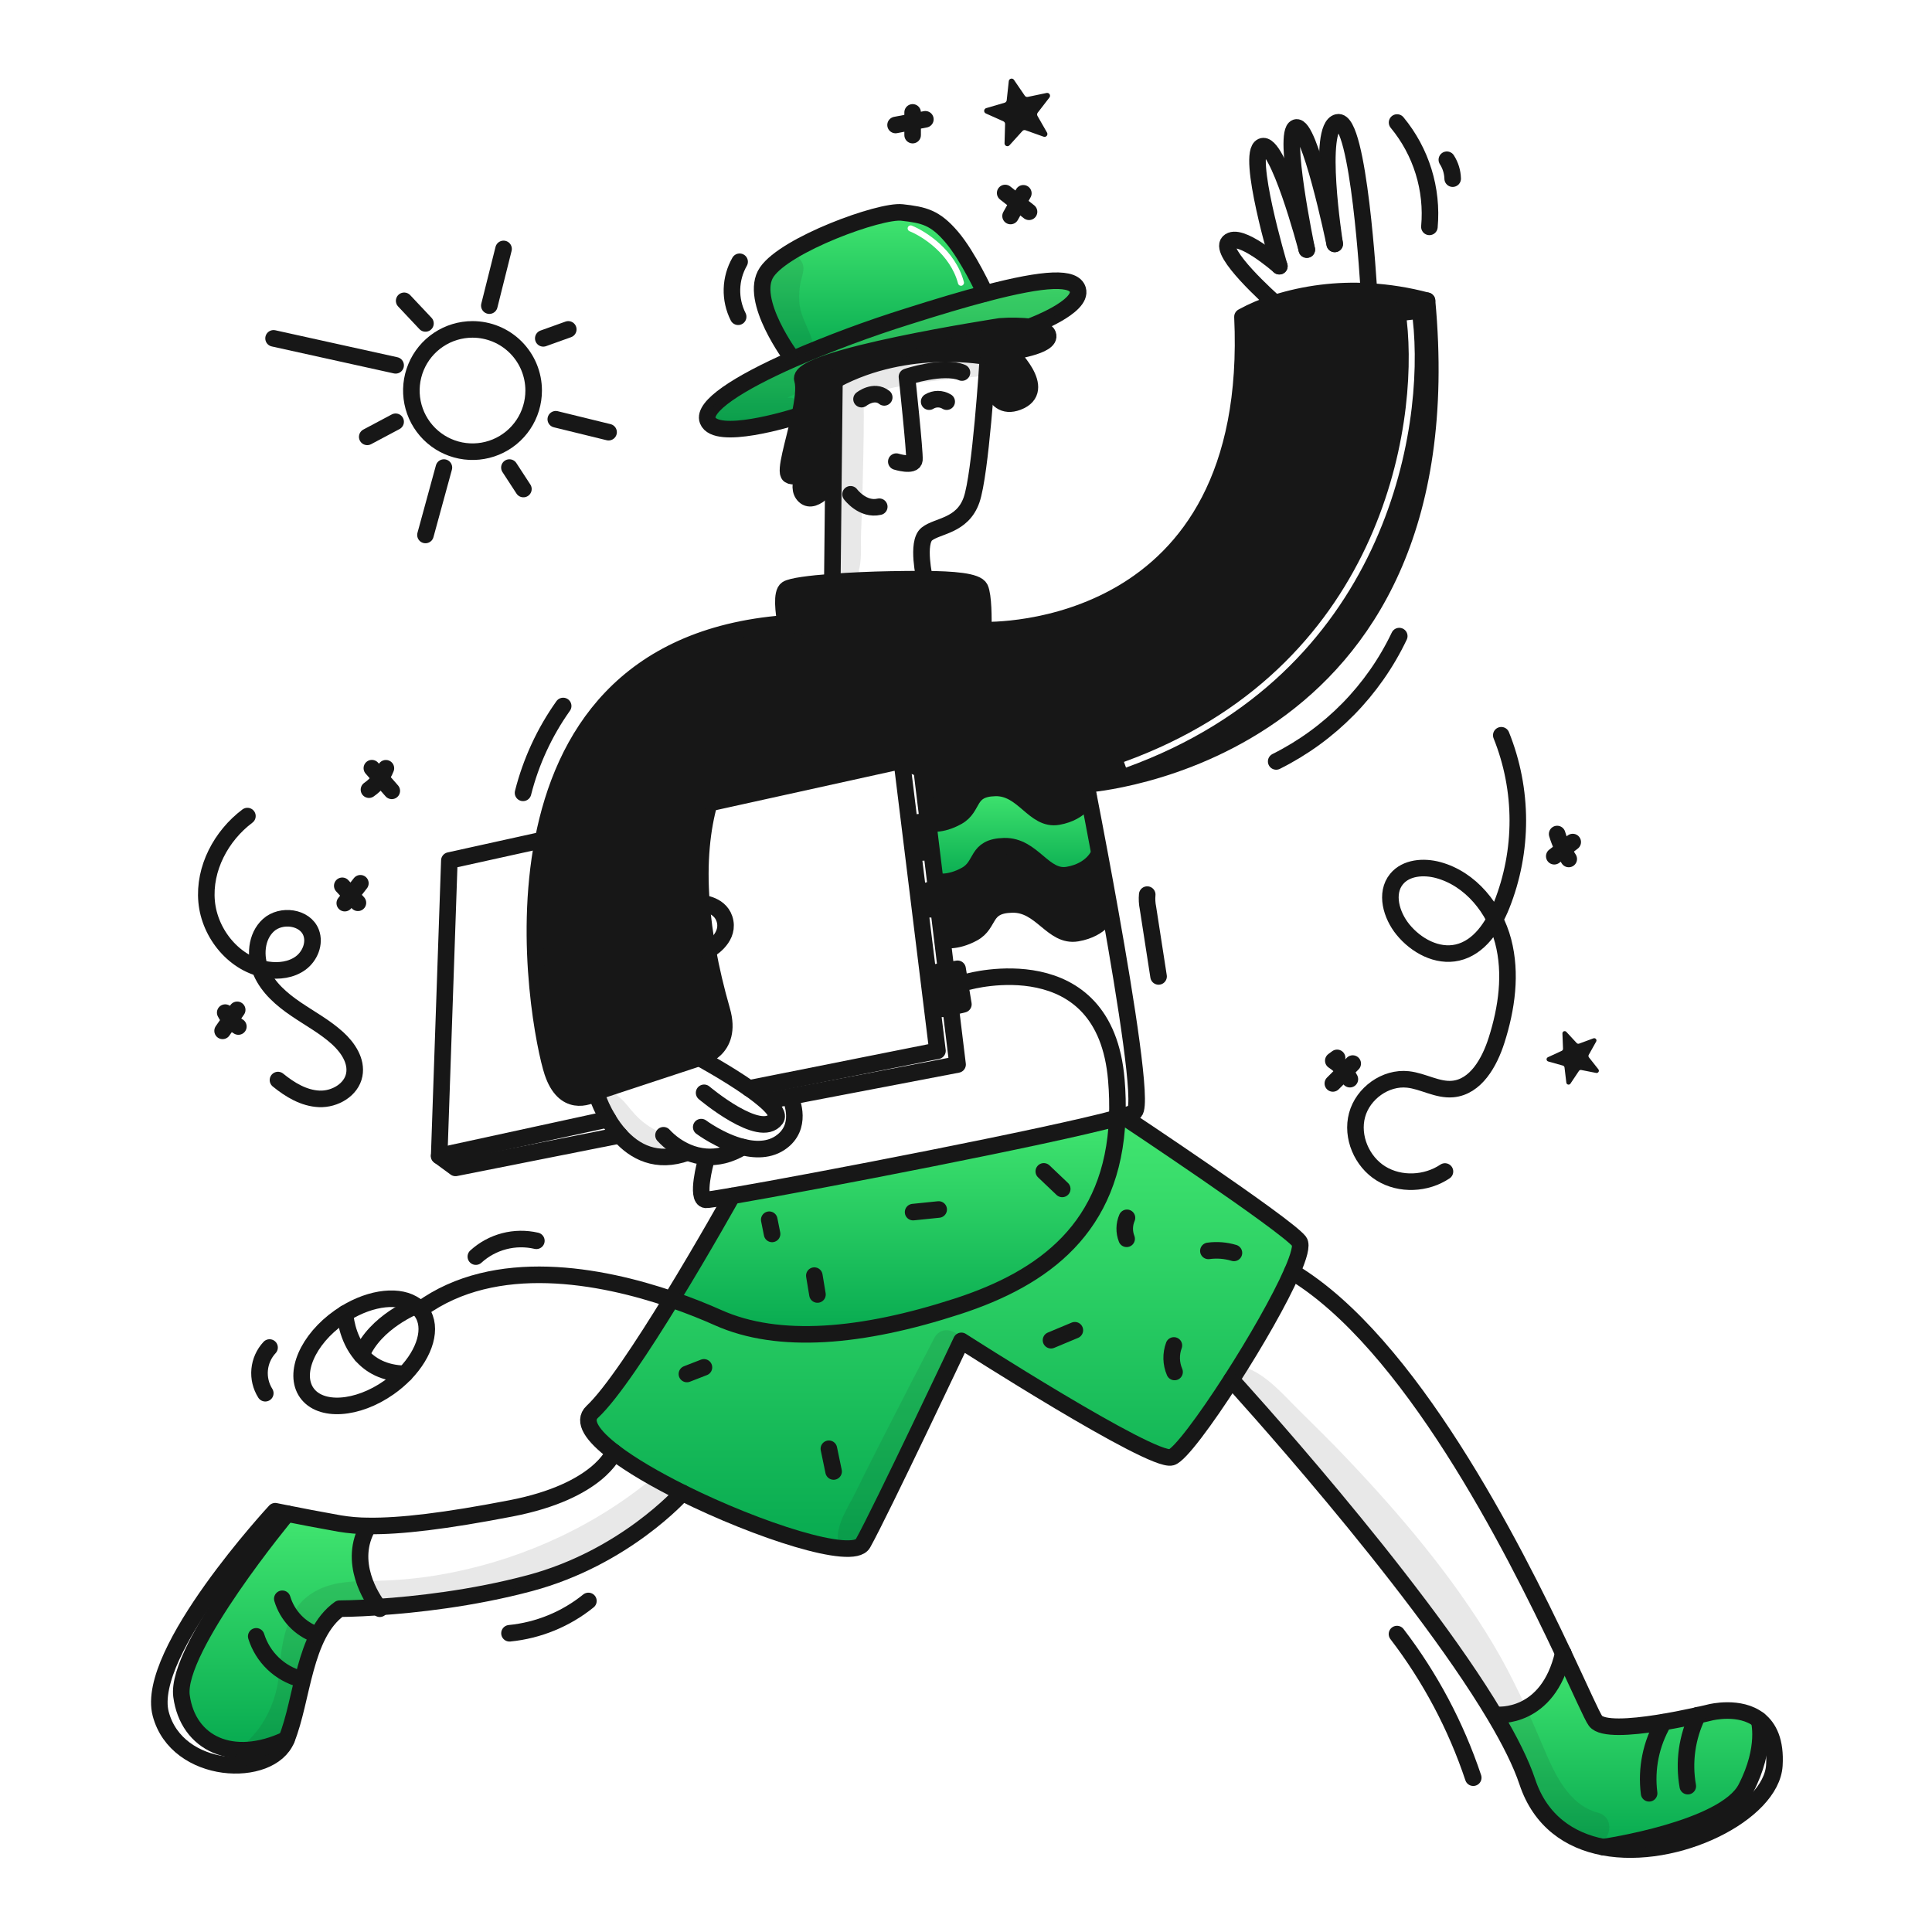 <svg width="350" height="350" viewBox="0 0 350 350" fill="none" xmlns="http://www.w3.org/2000/svg">
<path fill-rule="evenodd" clip-rule="evenodd" d="M178.488 53.168C178.488 53.168 175.427 46.464 172.403 42.93C169.383 39.392 167.39 38.941 163.404 38.493C159.419 38.045 142.314 44.282 138.906 49.295C135.499 54.309 143.558 64.984 143.558 64.984L143.598 65.071C150.418 62.124 157.386 59.533 164.475 57.311C169.947 55.569 174.593 54.192 178.488 53.168ZM165.177 40.872C164.897 40.76 164.578 40.897 164.466 41.177C164.354 41.458 164.491 41.776 164.771 41.888C165.926 42.35 167.783 43.391 169.526 44.991C171.267 46.59 172.865 48.722 173.56 51.363C173.636 51.655 173.936 51.83 174.228 51.753C174.52 51.676 174.694 51.377 174.618 51.085C173.854 48.184 172.11 45.88 170.266 44.186C168.423 42.493 166.452 41.383 165.177 40.872Z" fill="url(#paint0_linear_27_382)"/>
<path fill-rule="evenodd" clip-rule="evenodd" d="M128.755 145.441L163.36 137.808L166.959 139.353L168.147 149.117L168.267 149.103C168.267 149.103 170.387 149.679 173.473 147.944C174.685 147.264 175.203 146.335 175.697 145.449C176.461 144.08 177.167 142.816 180.291 142.738C182.866 142.674 184.618 144.171 186.275 145.586C187.928 146.998 189.486 148.328 191.669 147.944C196.042 147.175 197.182 144.195 197.182 144.195L197.204 144.192C196.941 142.851 196.792 142.093 196.792 142.093C196.792 142.093 266.232 137.466 258.519 54.478C255.064 53.556 251.523 52.991 247.953 52.791C242.209 52.456 236.453 53.175 230.968 54.911C228.926 55.534 226.954 56.367 225.083 57.395C227.787 115.373 179.504 114.197 178.134 114.149C178.174 112.167 178.178 107.945 177.548 106.582C176.95 105.289 172.636 104.961 167.517 104.924C165.506 104.909 163.367 104.939 161.28 104.975C157.946 105.034 154.117 105.198 150.783 105.449C146.717 105.752 143.383 106.182 142.571 106.713C141.503 107.406 141.977 110.975 142.323 112.907L142.101 112.947C113.186 115.248 102.01 133.465 98.391 152.144C94.736 171.004 98.799 190.34 100.092 194.217C102.198 200.537 106.49 198.806 107.976 197.972C108.155 197.875 108.328 197.767 108.494 197.648L126.696 191.644C126.696 191.644 132.872 190.357 130.784 183.074C129.673 179.194 128.831 175.583 128.219 172.22C127.693 169.376 127.314 166.506 127.082 163.622C126.492 156.054 127.203 150.068 128.518 145.376L128.755 145.441ZM254.847 58.03C257.08 77.7 249.953 121.23 203.616 138.028L203.988 139.056C250.985 122.019 258.198 77.855 255.934 57.907L254.847 58.03Z" fill="#171717"/>
<path d="M318.65 311.573C318.65 311.573 320.155 316.506 316.297 323.964C312.438 331.423 290.454 334.621 290.454 334.621V334.625C284.325 333.458 279.053 329.888 276.693 322.806C275.552 319.384 273.508 315.307 270.859 310.855L271.206 310.651C271.206 310.651 280.43 311.591 283.192 299.499C286.391 306.283 288.439 310.95 289.036 311.749C291.35 314.834 309.869 310.207 309.869 310.207C309.869 310.207 315.214 308.871 318.65 311.573Z" fill="url(#paint1_linear_27_382)"/>
<path d="M201.141 165.287L200.82 165.305C200.82 165.305 199.643 168.285 195.118 169.054C190.593 169.823 188.665 163.72 183.346 163.848C178.027 163.975 179.488 167.32 176.292 169.054C173.097 170.789 170.904 170.213 170.904 170.213L170.722 170.235L169.439 159.702L169.698 159.669C169.698 159.669 171.855 160.245 174.988 158.51C178.121 156.776 176.686 153.431 181.911 153.3C187.136 153.169 189.03 159.282 193.471 158.51C197.913 157.738 199.068 154.761 199.068 154.761L199.213 154.736C199.812 157.937 200.472 161.538 201.141 165.287Z" fill="#171717"/>
<path d="M144.331 75.426C143.146 75.797 129.684 79.94 128.212 76.169C127.239 73.684 133.546 69.501 143.597 65.071C150.417 62.124 157.386 59.534 164.475 57.312C169.947 55.571 174.593 54.193 178.488 53.169C189.542 50.262 194.552 50.164 195.251 52.473C196.195 55.596 186.933 59.042 186.933 59.042L186.904 59.239C184.993 59.022 183.065 58.987 181.147 59.133C181.147 59.133 144.115 64.814 145.358 68.756C145.806 70.184 145.438 72.724 144.848 75.428L144.331 75.426Z" fill="url(#paint2_linear_27_382)"/>
<path d="M151.169 68.797L150.976 87.021L150.801 87.018C150.801 87.018 147.672 91.644 145.744 89.845C143.904 88.129 146.389 84.387 146.626 84.041C146.407 84.329 144.338 86.966 143 86.074C142.097 85.472 143.81 80.197 144.848 75.428C145.438 72.725 145.806 70.185 145.358 68.756C144.116 64.814 181.148 59.133 181.148 59.133C183.066 58.987 184.993 59.022 186.904 59.239C188.326 59.443 189.531 59.851 189.83 60.613C190.664 62.733 182.754 63.761 182.754 63.761C182.754 63.761 190.151 70.643 184.365 72.829C179.22 74.771 178.951 66.814 178.958 65.018V65.014C178.958 64.792 178.962 64.664 178.962 64.664C178.962 64.664 164.56 61.768 151.403 68.8L151.169 68.797Z" fill="#171717"/>
<path d="M168.268 149.103C168.268 149.103 170.388 149.683 173.474 147.945C176.56 146.207 175.147 142.866 180.292 142.738C185.437 142.611 187.298 148.717 191.67 147.945C196.042 147.172 197.183 144.196 197.183 144.196L197.205 144.192C197.631 146.389 198.36 150.152 199.212 154.736L199.066 154.762C199.066 154.762 197.911 157.738 193.47 158.511C189.028 159.283 187.134 153.173 181.909 153.3C176.685 153.428 178.124 156.773 174.987 158.511C171.849 160.249 169.696 159.669 169.696 159.669L169.438 159.702L168.148 149.118L168.268 149.103Z" fill="url(#paint3_linear_27_382)"/>
<path d="M132.635 216.648C147.144 214.164 190.278 205.853 202.404 202.519C201.615 222.372 189.167 231.55 173.474 236.651C156.073 242.309 141.026 243.595 130.096 238.709C127.848 237.704 124.966 236.527 121.657 235.394C127.538 225.805 132.635 216.652 132.635 216.652L132.635 216.648Z" fill="url(#paint4_linear_27_382)"/>
<path d="M130.096 238.71C141.026 243.595 156.073 242.31 173.474 236.651C189.167 231.55 201.616 222.373 202.403 202.52C202.782 202.414 203.132 202.316 203.449 202.221C203.449 202.221 232.971 221.823 235.372 224.908C235.872 225.553 235.314 227.583 234.083 230.403C231.853 235.515 227.422 243.217 223.087 249.957C218.343 257.339 213.712 263.573 212.226 263.999C208.622 265.03 174.163 242.911 174.163 242.911C174.163 242.911 159.589 273.774 156.329 279.604C154.518 282.843 137.297 277.239 123.618 270.444C118.75 268.021 114.331 265.453 111.216 263.07C107.336 260.115 105.477 257.459 107.295 255.768C110.742 252.562 116.499 243.81 121.658 235.394C124.966 236.527 127.848 237.704 130.096 238.71Z" fill="url(#paint5_linear_27_382)"/>
<path d="M51.917 315.094C42.142 319.721 34.042 315.866 32.883 307.249C31.725 298.633 52.019 274.207 52.019 274.207C54.238 274.651 57.878 275.358 61.517 276C63.246 276.288 64.996 276.435 66.749 276.44V276.444C62.887 282.97 67.46 289.678 68.575 291.142C64.224 291.433 61.517 291.433 61.517 291.433C55.001 296.06 54.83 307.89 51.917 315.094Z" fill="url(#paint6_linear_27_382)"/>
<path d="M142.101 112.948C113.186 115.249 102.01 133.466 98.391 152.141C94.736 171.003 98.799 190.339 100.092 194.214C102.198 200.535 106.49 198.805 107.976 197.969C108.155 197.872 108.328 197.763 108.494 197.645L126.696 191.641C126.696 191.641 132.872 190.354 130.784 183.071C129.673 179.191 128.831 175.58 128.219 172.217C127.693 169.373 127.314 166.503 127.082 163.619C126.492 156.051 127.203 150.065 128.518 145.373C131.834 133.539 139.015 129.917 139.015 129.917" stroke="#171717" stroke-width="3" stroke-linecap="round" stroke-linejoin="round"/>
<path d="M178.106 114.148H178.135C179.504 114.196 227.787 115.372 225.084 57.395C226.954 56.366 228.926 55.533 230.968 54.91C236.453 53.175 242.21 52.457 247.954 52.792C251.524 52.991 255.064 53.556 258.519 54.479" stroke="#171717" stroke-width="3" stroke-linecap="round" stroke-linejoin="round"/>
<path d="M127.87 210.335C127.87 210.335 125.982 217.192 127.87 217.363C128.139 217.389 129.866 217.126 132.635 216.649C147.144 214.164 190.278 205.854 202.404 202.52C202.782 202.414 203.133 202.316 203.449 202.221C204.593 201.882 205.318 201.609 205.537 201.419C206.99 200.158 204.01 181.38 201.139 165.289C200.472 161.54 199.813 157.94 199.212 154.737C198.359 150.154 197.63 146.39 197.204 144.193C196.942 142.852 196.793 142.095 196.793 142.095C196.793 142.095 266.233 137.466 258.519 54.48" stroke="#171717" stroke-width="3" stroke-linecap="round" stroke-linejoin="round"/>
<path d="M132.635 216.652C132.635 216.652 127.538 225.804 121.658 235.394C116.499 243.811 110.742 252.562 107.295 255.768C105.477 257.459 107.336 260.115 111.216 263.07C114.331 265.453 118.75 268.021 123.618 270.444C137.296 277.239 154.518 282.843 156.329 279.604C159.589 273.774 174.161 242.911 174.161 242.911C174.161 242.911 208.621 265.03 212.224 263.999C213.71 263.573 218.341 257.339 223.085 249.957C227.421 243.217 231.851 235.515 234.081 230.403C235.312 227.583 235.87 225.554 235.371 224.908C232.969 221.823 203.447 202.221 203.447 202.221" stroke="#171717" stroke-width="3" stroke-linecap="round" stroke-linejoin="round"/>
<path d="M142.571 114.155C142.571 114.155 142.458 113.653 142.323 112.906C141.977 110.974 141.503 107.404 142.571 106.712C143.383 106.18 146.717 105.75 150.783 105.448C154.117 105.196 157.946 105.032 161.28 104.974C163.367 104.937 165.506 104.908 167.517 104.923C172.636 104.959 176.95 105.287 177.548 106.58C178.178 107.943 178.174 112.166 178.134 114.148C178.123 114.789 178.105 115.197 178.105 115.197" stroke="#171717" stroke-width="3" stroke-linecap="round" stroke-linejoin="round"/>
<path d="M150.783 105.444L150.976 87.02L151.169 68.795L151.187 67.105" stroke="#171717" stroke-width="3" stroke-linecap="round" stroke-linejoin="round"/>
<path d="M178.958 65.013C178.96 65.004 178.961 64.994 178.961 64.984" stroke="#171717" stroke-width="3" stroke-linecap="round" stroke-linejoin="round"/>
<path d="M167.517 104.919C167.517 104.919 165.976 98.288 167.903 96.744C169.831 95.199 174.334 95.33 176.003 90.572C177.635 85.926 178.899 65.953 178.958 65.017" stroke="#171717" stroke-width="3" stroke-linecap="round" stroke-linejoin="round"/>
<path d="M146.644 84.013C146.637 84.021 146.631 84.029 146.626 84.039C146.407 84.327 144.338 86.964 143 86.072C142.097 85.47 143.81 80.195 144.848 75.426C145.438 72.722 145.806 70.183 145.358 68.754C144.116 64.811 181.148 59.131 181.148 59.131C183.066 58.984 184.993 59.02 186.904 59.237C188.326 59.441 189.531 59.849 189.83 60.611C190.664 62.731 182.754 63.759 182.754 63.759C182.754 63.759 190.151 70.641 184.365 72.827C179.22 74.769 178.951 66.811 178.958 65.016V65.012C178.958 64.79 178.962 64.662 178.962 64.662C178.962 64.662 164.56 61.765 151.403 68.797" stroke="#171717" stroke-width="3" stroke-linecap="round" stroke-linejoin="round"/>
<path d="M150.802 87.016C150.802 87.016 147.672 91.643 145.744 89.844C143.905 88.127 146.389 84.385 146.626 84.039" stroke="#171717" stroke-width="3" stroke-linecap="round" stroke-linejoin="round"/>
<path d="M144.414 75.4C144.414 75.4 144.385 75.411 144.331 75.426C143.146 75.797 129.684 79.94 128.212 76.169C127.239 73.684 133.546 69.501 143.597 65.071C150.417 62.124 157.386 59.534 164.475 57.312C169.947 55.571 174.593 54.193 178.488 53.169C189.542 50.262 194.552 50.164 195.251 52.473C196.195 55.596 186.933 59.042 186.933 59.042" stroke="#171717" stroke-width="3" stroke-linecap="round" stroke-linejoin="round"/>
<path d="M143.558 64.984C143.558 64.984 135.499 54.309 138.906 49.295C142.314 44.282 159.419 38.045 163.404 38.493C167.39 38.941 169.384 39.392 172.404 42.93C175.424 46.468 178.488 53.168 178.488 53.168" stroke="#171717" stroke-width="3" stroke-linecap="round" stroke-linejoin="round"/>
<path d="M241.799 44.194C241.799 44.19 241.797 44.185 241.796 44.18C241.694 43.528 238.52 23.037 242.313 22.163C246.171 21.274 247.971 52.472 247.971 52.472" stroke="#171717" stroke-width="3" stroke-linecap="round" stroke-linejoin="round"/>
<path d="M236.742 45.222C236.742 45.216 236.741 45.21 236.739 45.204C236.593 44.504 232.33 23.949 234.77 23.107C237.218 22.261 241.66 43.528 241.794 44.179" stroke="#171717" stroke-width="3" stroke-linecap="round" stroke-linejoin="round"/>
<path d="M231.769 48.224L231.766 48.221C231.656 47.849 225.71 27.81 228.6 26.535C231.463 25.271 236.561 44.526 236.739 45.204" stroke="#171717" stroke-width="3" stroke-linecap="round" stroke-linejoin="round"/>
<path d="M231.011 54.95C231.011 54.95 230.997 54.936 230.968 54.91C230.25 54.276 220.7 45.751 222.599 43.852C224.544 41.907 231.576 48.053 231.765 48.221" stroke="#171717" stroke-width="3" stroke-linecap="round" stroke-linejoin="round"/>
<path d="M107.976 197.972C108.527 199.643 109.264 201.247 110.173 202.753C110.786 203.789 111.495 204.764 112.294 205.664C114.943 208.622 118.918 210.856 124.503 208.812" stroke="#171717" stroke-width="3" stroke-linecap="round" stroke-linejoin="round"/>
<path d="M120.197 205.663C121.41 206.98 122.889 208.026 124.536 208.731C125.611 209.195 126.756 209.476 127.924 209.562C129.873 209.7 132.117 209.278 134.551 207.802" stroke="#171717" stroke-width="3" stroke-linecap="round" stroke-linejoin="round"/>
<path d="M127.032 204.184C127.032 204.184 130.562 206.819 134.552 207.802H134.556C137.161 208.447 139.962 208.386 142.103 206.433C145.4 203.419 143.174 198.832 143.174 198.832" stroke="#171717" stroke-width="3" stroke-linecap="round" stroke-linejoin="round"/>
<path d="M126.696 191.644C126.696 191.644 131.688 194.351 135.714 197.171C136.773 197.899 137.79 198.686 138.76 199.528C140.235 200.841 141.07 202.002 140.556 202.705C137.729 206.564 127.556 197.972 127.556 197.972" stroke="#171717" stroke-width="3" stroke-linecap="round" stroke-linejoin="round"/>
<path d="M98.391 152.142L81.405 155.891L79.562 209.409L82.52 211.577L112.291 205.664" stroke="#171717" stroke-width="3" stroke-linecap="round" stroke-linejoin="round"/>
<path d="M139.098 199.426L143.139 198.653L173.474 192.846L172.213 182.498L171.401 175.835L170.72 170.235L169.437 159.702L168.148 149.117L166.96 139.353L163.36 137.808L128.755 145.441" stroke="#171717" stroke-width="3" stroke-linecap="round" stroke-linejoin="round"/>
<path d="M135.714 197.171L169.831 190.361L163.36 137.808" stroke="#171717" stroke-width="3" stroke-linecap="round" stroke-linejoin="round"/>
<path d="M110.174 202.753L79.562 209.409" stroke="#171717" stroke-width="3" stroke-linecap="round" stroke-linejoin="round"/>
<path d="M145.763 113.427H174.633" stroke="#171717" stroke-width="3" stroke-linecap="round" stroke-linejoin="round"/>
<path d="M111.212 263.073C111.212 263.073 108.53 270.17 92.568 273.255C80.704 275.55 72.547 276.52 66.747 276.439C64.994 276.434 63.244 276.287 61.515 275.999C57.875 275.357 54.235 274.65 52.017 274.206C50.679 273.94 49.856 273.773 49.856 273.773C49.856 273.773 26.194 299.316 29.111 310.462C32.028 321.607 49 322.292 51.915 315.092C54.83 307.892 55.001 296.058 61.515 291.43C61.515 291.43 64.222 291.43 68.573 291.139C75.167 290.698 85.544 289.59 95.979 286.8C113.161 282.209 123.461 270.62 123.618 270.441L123.621 270.438" stroke="#171717" stroke-width="3" stroke-linecap="round" stroke-linejoin="round"/>
<path d="M68.802 291.437C68.802 291.437 68.715 291.335 68.573 291.142C67.458 289.677 62.885 282.97 66.748 276.444" stroke="#171717" stroke-width="3" stroke-linecap="round" stroke-linejoin="round"/>
<path d="M283.193 299.496C274.008 280.022 255.317 243.125 234.083 230.402" stroke="#171717" stroke-width="3" stroke-linecap="round" stroke-linejoin="round"/>
<path d="M223.089 249.958C223.089 249.958 256.207 286.181 270.861 310.858C273.51 315.31 275.554 319.387 276.694 322.809C279.055 329.891 284.327 333.462 290.456 334.628C303.69 337.149 320.914 328.474 321.443 319.806C321.705 315.471 320.437 312.978 318.652 311.576C315.216 308.872 309.871 310.21 309.871 310.21C309.871 310.21 291.35 314.837 289.038 311.751C288.44 310.953 286.393 306.286 283.194 299.501" stroke="#171717" stroke-width="3" stroke-linecap="round" stroke-linejoin="round"/>
<path d="M271.206 310.653C271.206 310.653 280.429 311.593 283.192 299.5V299.497" stroke="#171717" stroke-width="3" stroke-linecap="round" stroke-linejoin="round"/>
<path d="M162.373 83.627C162.373 83.627 165.524 84.607 165.652 83.314C165.779 82.02 164.303 68.263 164.303 68.263C164.303 68.263 170.861 66.076 174.268 67.49" stroke="#171717" stroke-width="3" stroke-linecap="round" stroke-linejoin="round"/>
<path d="M168.323 72.763C168.801 72.468 169.351 72.312 169.913 72.312C170.475 72.312 171.025 72.468 171.504 72.763" stroke="#171717" stroke-width="3" stroke-linecap="round" stroke-linejoin="round"/>
<path d="M156.073 72.307C156.073 72.307 158.325 70.511 160.187 71.991" stroke="#171717" stroke-width="3" stroke-linecap="round" stroke-linejoin="round"/>
<path d="M154.08 89.544C154.08 89.544 156.268 92.503 159.287 91.796" stroke="#171717" stroke-width="3" stroke-linecap="round" stroke-linejoin="round"/>
<path d="M96.678 70.748C96.678 72.939 96.029 75.081 94.812 76.903C93.595 78.725 91.865 80.145 89.84 80.984C87.816 81.823 85.588 82.043 83.439 81.615C81.29 81.188 79.316 80.132 77.767 78.583C76.218 77.034 75.162 75.059 74.735 72.91C74.308 70.761 74.527 68.534 75.366 66.509C76.205 64.485 77.625 62.755 79.447 61.538C81.269 60.321 83.411 59.672 85.602 59.672C87.057 59.672 88.497 59.959 89.841 60.515C91.185 61.072 92.406 61.888 93.434 62.916C94.463 63.945 95.278 65.165 95.835 66.509C96.392 67.853 96.678 69.293 96.678 70.748Z" stroke="#171717" stroke-width="3" stroke-linecap="round" stroke-linejoin="round"/>
<path d="M88.648 55.368L91.224 45.094" stroke="#171717" stroke-width="3" stroke-linecap="round" stroke-linejoin="round"/>
<path d="M80.418 84.702L77.077 96.915" stroke="#171717" stroke-width="3" stroke-linecap="round" stroke-linejoin="round"/>
<path d="M71.673 76.406L66.529 79.142" stroke="#171717" stroke-width="3" stroke-linecap="round" stroke-linejoin="round"/>
<path d="M71.674 66.183L49.558 61.297" stroke="#171717" stroke-width="3" stroke-linecap="round" stroke-linejoin="round"/>
<path d="M77.077 58.593L73.218 54.495" stroke="#171717" stroke-width="3" stroke-linecap="round" stroke-linejoin="round"/>
<path d="M98.42 61.297L102.948 59.672" stroke="#171717" stroke-width="3" stroke-linecap="round" stroke-linejoin="round"/>
<path d="M100.686 75.951L110.25 78.293" stroke="#171717" stroke-width="3" stroke-linecap="round" stroke-linejoin="round"/>
<path d="M92.284 84.702L94.82 88.593" stroke="#171717" stroke-width="3" stroke-linecap="round" stroke-linejoin="round"/>
<path d="M175.489 177.821C175.489 177.821 200.181 170.942 202.235 195.633C202.433 197.923 202.49 200.223 202.403 202.52C201.615 222.373 189.167 231.55 173.474 236.651C156.073 242.31 141.026 243.596 130.096 238.71C127.848 237.704 124.966 236.527 121.657 235.394C108.88 231.026 89.745 227.361 76.242 237.169" stroke="#171717" stroke-width="3" stroke-linecap="round" stroke-linejoin="round"/>
<path d="M75.331 236.567C75.741 236.873 76.099 237.242 76.391 237.661C78.399 240.517 77.029 245.098 73.36 248.886C72.475 249.799 71.505 250.626 70.464 251.356C64.711 255.403 58.044 255.831 55.569 252.315C53.095 248.799 55.748 242.663 61.497 238.619C61.833 238.382 62.171 238.16 62.51 237.953C67.312 234.968 72.533 234.447 75.331 236.567Z" stroke="#171717" stroke-width="3" stroke-linecap="round" stroke-linejoin="round"/>
<path d="M168.268 149.103C168.268 149.103 170.388 149.683 173.474 147.945C176.56 146.207 175.147 142.866 180.292 142.738C185.437 142.611 187.298 148.717 191.67 147.945C196.042 147.172 197.183 144.196 197.183 144.196" stroke="#171717" stroke-width="3" stroke-linecap="round" stroke-linejoin="round"/>
<path d="M169.696 159.669C169.696 159.669 171.853 160.245 174.986 158.51C178.119 156.776 176.684 153.431 181.909 153.3C187.134 153.169 189.028 159.282 193.469 158.51C197.911 157.738 199.066 154.761 199.066 154.761" stroke="#171717" stroke-width="3" stroke-linecap="round" stroke-linejoin="round"/>
<path d="M170.902 170.213C170.902 170.213 173.099 170.793 176.291 169.055C179.482 167.317 178.021 163.976 183.344 163.848C188.667 163.72 190.595 169.827 195.116 169.055C199.638 168.282 200.818 165.306 200.818 165.306" stroke="#171717" stroke-width="3" stroke-linecap="round" stroke-linejoin="round"/>
<path d="M170.559 182.772L169.831 176.086L171.401 175.835L173.474 175.507L174.527 181.938L172.213 182.499L171.077 182.772" stroke="#171717" stroke-width="3" stroke-linecap="round" stroke-linejoin="round"/>
<path d="M127.082 163.622C127.082 163.622 130.806 163.805 131.382 167.021C131.95 170.166 128.376 172.133 128.219 172.221H128.216" stroke="#171717" stroke-width="3" stroke-linecap="round" stroke-linejoin="round"/>
<path d="M52.018 274.207C52.018 274.207 31.723 298.634 32.882 307.249C34.041 315.864 42.14 319.721 51.916 315.094" stroke="#171717" stroke-width="3" stroke-linecap="round" stroke-linejoin="round"/>
<path d="M290.454 334.623C290.454 334.623 312.442 331.423 316.297 323.965C320.151 316.508 318.65 311.574 318.65 311.574" stroke="#171717" stroke-width="3" stroke-linecap="round" stroke-linejoin="round"/>
<path d="M62.51 237.948V237.952C62.517 238.101 62.725 242.317 65.469 245.468C67.073 247.315 69.546 248.798 73.36 248.886" stroke="#171717" stroke-width="3" stroke-linecap="round" stroke-linejoin="round"/>
<path d="M75.331 236.568C75.331 236.568 67.965 239.453 65.469 245.468" stroke="#171717" stroke-width="3" stroke-linecap="round" stroke-linejoin="round"/>
<path d="M92.299 295.883C97.534 295.368 102.503 293.331 106.595 290.026" stroke="#171717" stroke-width="3" stroke-linecap="round" stroke-linejoin="round"/>
<path d="M151.015 266.572L150.158 262.457" stroke="#171717" stroke-width="3" stroke-linecap="round" stroke-linejoin="round"/>
<path d="M124.44 248.912L127.526 247.712" stroke="#171717" stroke-width="3" stroke-linecap="round" stroke-linejoin="round"/>
<path d="M148.091 234.511L147.524 231.091" stroke="#171717" stroke-width="3" stroke-linecap="round" stroke-linejoin="round"/>
<path d="M165.417 219.585L170.05 219.111" stroke="#171717" stroke-width="3" stroke-linecap="round" stroke-linejoin="round"/>
<path d="M139.87 223.536L139.356 220.964" stroke="#171717" stroke-width="3" stroke-linecap="round" stroke-linejoin="round"/>
<path d="M190.4 242.791L194.72 240.987" stroke="#171717" stroke-width="3" stroke-linecap="round" stroke-linejoin="round"/>
<path d="M212.786 248.548C212.129 247.02 212.084 245.299 212.661 243.739" stroke="#171717" stroke-width="3" stroke-linecap="round" stroke-linejoin="round"/>
<path d="M218.91 226.609C220.461 226.399 222.04 226.524 223.54 226.974" stroke="#171717" stroke-width="3" stroke-linecap="round" stroke-linejoin="round"/>
<path d="M204.1 224.42C203.619 223.195 203.641 221.829 204.162 220.62" stroke="#171717" stroke-width="3" stroke-linecap="round" stroke-linejoin="round"/>
<path d="M189.092 212.206L192.433 215.384" stroke="#171717" stroke-width="3" stroke-linecap="round" stroke-linejoin="round"/>
<path d="M48.833 244.116C47.81 245.218 47.179 246.627 47.039 248.124C46.899 249.622 47.258 251.123 48.059 252.396" stroke="#171717" stroke-width="3" stroke-linecap="round" stroke-linejoin="round"/>
<path d="M86.202 227.648C87.66 226.316 89.42 225.359 91.331 224.86C93.241 224.361 95.244 224.334 97.167 224.781" stroke="#171717" stroke-width="3" stroke-linecap="round" stroke-linejoin="round"/>
<path d="M167.127 154.44L166.432 148.955" stroke="#171717" stroke-width="3" stroke-linecap="round" stroke-linejoin="round"/>
<path d="M168.504 164.727L168.161 161.298" stroke="#171717" stroke-width="3" stroke-linecap="round" stroke-linejoin="round"/>
<path d="M258.95 41.1C259.571 34.273 257.466 27.476 253.094 22.195" stroke="#171717" stroke-width="3" stroke-linecap="round" stroke-linejoin="round"/>
<path d="M263.166 32.364C263.134 31.147 262.769 29.963 262.111 28.939" stroke="#171717" stroke-width="3" stroke-linecap="round" stroke-linejoin="round"/>
<path d="M94.753 143.632C96.183 137.982 98.647 132.647 102.023 127.896" stroke="#171717" stroke-width="3" stroke-linecap="round" stroke-linejoin="round"/>
<path d="M209.886 176.889L207.963 164.48C207.8 163.687 207.755 162.873 207.83 162.066" stroke="#171717" stroke-width="3" stroke-linecap="round" stroke-linejoin="round"/>
<path d="M266.892 322.046C263.759 312.668 259.09 303.875 253.077 296.027" stroke="#171717" stroke-width="3" stroke-linecap="round" stroke-linejoin="round"/>
<path d="M301.369 311.999C299.101 315.885 298.18 320.411 298.751 324.874" stroke="#171717" stroke-width="3" stroke-linecap="round" stroke-linejoin="round"/>
<path d="M307.56 310.724C305.614 314.711 304.983 319.212 305.758 323.579" stroke="#171717" stroke-width="3" stroke-linecap="round" stroke-linejoin="round"/>
<path d="M57.33 296.147C55.859 295.624 54.532 294.762 53.457 293.629C52.382 292.498 51.589 291.128 51.141 289.633" stroke="#171717" stroke-width="3" stroke-linecap="round" stroke-linejoin="round"/>
<path d="M54.481 304.182C52.593 303.676 50.864 302.7 49.455 301.346C48.046 299.991 47.002 298.303 46.419 296.438" stroke="#171717" stroke-width="3" stroke-linecap="round" stroke-linejoin="round"/>
<path d="M133.724 57.382C132.941 55.83 132.555 54.107 132.601 52.368C132.647 50.63 133.124 48.929 133.988 47.42" stroke="#171717" stroke-width="3" stroke-linecap="round" stroke-linejoin="round"/>
<path d="M183.072 39.133L185.388 35.019" stroke="#171717" stroke-width="3" stroke-linecap="round" stroke-linejoin="round"/>
<path d="M186.419 38.367L182.096 34.961" stroke="#171717" stroke-width="3" stroke-linecap="round" stroke-linejoin="round"/>
<path d="M165.332 24.477V20.362" stroke="#171717" stroke-width="3" stroke-linecap="round" stroke-linejoin="round"/>
<path d="M162.24 22.645L167.64 21.613" stroke="#171717" stroke-width="3" stroke-linecap="round" stroke-linejoin="round"/>
<path d="M231.193 137.941C240.951 133.073 248.799 125.08 253.488 115.235" stroke="#171717" stroke-width="3" stroke-linecap="round" stroke-linejoin="round"/>
<path d="M70.974 143.269L67.367 139.161" stroke="#171717" stroke-width="3" stroke-linecap="round" stroke-linejoin="round"/>
<path d="M66.842 143.054C68.225 142.093 69.292 140.744 69.909 139.177" stroke="#171717" stroke-width="3" stroke-linecap="round" stroke-linejoin="round"/>
<path d="M44.821 147.839C40.052 151.42 36.902 157.354 37.428 163.294C37.954 169.233 42.569 174.799 48.466 175.683C50.533 175.992 52.771 175.713 54.456 174.478C56.141 173.242 57.101 170.917 56.364 168.962C55.279 166.082 50.922 165.527 48.64 167.594C46.358 169.661 46.106 173.325 47.352 176.141C48.597 178.956 51.04 181.059 53.586 182.792C56.132 184.525 58.873 186.004 61.153 188.072C63.038 189.781 64.66 192.213 64.179 194.711C63.65 197.452 60.638 199.184 57.848 199.072C55.058 198.96 52.522 197.427 50.358 195.662" stroke="#171717" stroke-width="3" stroke-linecap="round" stroke-linejoin="round"/>
<path d="M43.183 185.965C42.173 185.36 41.348 184.488 40.799 183.445" stroke="#171717" stroke-width="3" stroke-linecap="round" stroke-linejoin="round"/>
<path d="M40.325 186.748L42.971 182.942" stroke="#171717" stroke-width="3" stroke-linecap="round" stroke-linejoin="round"/>
<path d="M62.458 163.613L65.287 160.012" stroke="#171717" stroke-width="3" stroke-linecap="round" stroke-linejoin="round"/>
<path d="M64.841 163.549L62.004 160.471" stroke="#171717" stroke-width="3" stroke-linecap="round" stroke-linejoin="round"/>
<path d="M271.97 133.199C275.955 143.096 275.968 154.149 272.007 164.055C270.487 167.804 267.977 171.661 264.034 172.564C260.363 173.404 256.536 171.318 254.158 168.398C252.052 165.815 250.886 161.829 252.996 159.25C254.72 157.142 257.914 156.908 260.543 157.621C266.42 159.215 270.76 164.605 272.307 170.494C273.853 176.384 272.96 182.676 271.107 188.477C269.828 192.479 267.346 196.918 263.161 197.289C260.395 197.534 257.823 195.852 255.063 195.551C251.002 195.107 246.907 198.064 245.844 202.009C244.781 205.953 246.702 210.443 250.178 212.589C253.654 214.735 258.381 214.509 261.768 212.228" stroke="#171717" stroke-width="3" stroke-linecap="round" stroke-linejoin="round"/>
<path d="M241.458 196.275L245.058 192.675" stroke="#171717" stroke-width="3" stroke-linecap="round" stroke-linejoin="round"/>
<path d="M244.544 195.503C243.852 194.144 242.816 192.989 241.539 192.154L242.229 191.644" stroke="#171717" stroke-width="3" stroke-linecap="round" stroke-linejoin="round"/>
<path d="M281.57 155.115L284.915 152.545" stroke="#171717" stroke-width="3" stroke-linecap="round" stroke-linejoin="round"/>
<path d="M284.193 155.613C283.285 154.211 282.578 152.688 282.093 151.089" stroke="#171717" stroke-width="3" stroke-linecap="round" stroke-linejoin="round"/>
<path d="M185.222 23.731L182.879 26.317C182.808 26.395 182.715 26.449 182.612 26.473C182.51 26.497 182.402 26.488 182.305 26.449C182.207 26.41 182.124 26.341 182.066 26.253C182.008 26.165 181.979 26.061 181.982 25.956L182.081 22.468C182.083 22.366 182.056 22.266 182.002 22.179C181.948 22.093 181.869 22.025 181.777 21.983L178.593 20.554C178.497 20.511 178.417 20.439 178.362 20.349C178.308 20.259 178.283 20.154 178.29 20.049C178.297 19.944 178.336 19.843 178.402 19.761C178.468 19.679 178.558 19.619 178.659 19.589L182.007 18.605C182.105 18.576 182.191 18.52 182.257 18.442C182.322 18.364 182.363 18.268 182.374 18.168L182.749 14.698C182.761 14.593 182.804 14.495 182.873 14.415C182.942 14.335 183.034 14.279 183.136 14.253C183.238 14.228 183.346 14.234 183.444 14.271C183.543 14.309 183.627 14.376 183.687 14.463L185.656 17.343C185.713 17.427 185.794 17.492 185.889 17.53C185.983 17.568 186.087 17.577 186.187 17.556L189.602 16.841C189.705 16.82 189.813 16.83 189.91 16.871C190.007 16.912 190.089 16.982 190.145 17.072C190.201 17.161 190.228 17.265 190.223 17.37C190.218 17.476 190.181 17.577 190.116 17.66L187.986 20.424C187.924 20.505 187.887 20.602 187.88 20.704C187.873 20.805 187.896 20.907 187.947 20.995L189.682 24.023C189.735 24.114 189.758 24.219 189.748 24.324C189.739 24.429 189.698 24.529 189.631 24.609C189.563 24.69 189.472 24.748 189.371 24.776C189.269 24.804 189.162 24.8 189.062 24.764L185.775 23.592C185.68 23.558 185.576 23.553 185.478 23.578C185.379 23.603 185.29 23.656 185.222 23.731Z" fill="#171717"/>
<path d="M286.036 194.013L284.501 196.31C284.454 196.379 284.388 196.433 284.31 196.463C284.232 196.494 284.147 196.499 284.066 196.48C283.985 196.46 283.912 196.417 283.856 196.354C283.801 196.292 283.766 196.214 283.756 196.132L283.428 193.387C283.418 193.307 283.385 193.232 283.333 193.17C283.28 193.109 283.211 193.065 283.133 193.043L280.472 192.294C280.392 192.271 280.32 192.224 280.267 192.16C280.214 192.095 280.182 192.016 280.176 191.933C280.169 191.85 280.188 191.767 280.23 191.695C280.272 191.622 280.335 191.565 280.411 191.53L282.92 190.37C282.993 190.336 283.054 190.282 283.096 190.213C283.139 190.144 283.159 190.064 283.156 189.984L283.047 187.222C283.044 187.138 283.066 187.056 283.111 186.986C283.155 186.916 283.221 186.861 283.298 186.829C283.375 186.797 283.46 186.789 283.542 186.807C283.623 186.825 283.697 186.867 283.754 186.928L285.632 188.956C285.687 189.015 285.758 189.056 285.837 189.075C285.915 189.094 285.997 189.089 286.073 189.061L288.666 188.104C288.744 188.075 288.829 188.071 288.91 188.092C288.991 188.113 289.063 188.158 289.117 188.221C289.171 188.285 289.205 188.363 289.213 188.446C289.221 188.529 289.204 188.612 289.163 188.685L287.814 191.099C287.775 191.169 287.758 191.249 287.764 191.33C287.771 191.41 287.801 191.487 287.851 191.55L289.564 193.72C289.616 193.786 289.647 193.866 289.652 193.949C289.656 194.033 289.636 194.115 289.592 194.187C289.548 194.258 289.484 194.314 289.407 194.348C289.33 194.381 289.245 194.39 289.163 194.374L286.452 193.838C286.373 193.823 286.291 193.831 286.217 193.862C286.143 193.893 286.08 193.946 286.036 194.013Z" fill="#171717"/>
<g opacity="0.1">
<path d="M42.839 319.349C44.925 321.071 48.369 318.1 49.834 316.623C52.067 314.402 53.76 311.697 54.781 308.716C55.805 305.739 55.907 302.567 56.359 299.477C56.76 296.745 57.571 293.97 60.319 292.784C63.106 291.581 66.415 291.88 69.375 291.792C72.995 291.673 76.605 291.331 80.184 290.769C87.206 289.676 94.064 287.709 100.598 284.915C107.974 281.755 114.88 277.599 121.124 272.561C122.308 271.613 122.095 269.613 121.124 268.624C119.975 267.448 118.354 267.691 117.185 268.624C106.2 277.379 92.862 283.12 79.019 285.397C75.625 285.945 72.198 286.268 68.76 286.362C65.492 286.46 62.055 286.314 58.933 287.447C52.022 289.954 51.1 296.583 50.559 303.032C50.311 306.36 49.231 309.572 47.417 312.374C46.479 313.849 45.128 315.193 43.925 316.457C43.42 316.988 41.789 318.485 42.838 319.351L42.839 319.349Z" fill="#171717"/>
</g>
<g opacity="0.1">
<path d="M153.719 280.652C156.735 279.51 158.121 275.459 159.595 272.832C161.249 269.883 162.812 266.883 164.4 263.898C167.692 257.71 170.941 251.5 174.148 245.27C175.822 242.033 170.939 239.161 169.248 242.406C166.01 248.625 162.802 254.858 159.623 261.106C158.094 264.128 156.538 267.137 155.077 270.192C153.801 272.858 151.112 276.563 151.91 279.626C152.097 280.342 152.98 280.932 153.718 280.652H153.719Z" fill="#171717"/>
</g>
<g opacity="0.1">
<path d="M223.777 250.18C225.137 253.474 228.188 256.081 230.649 258.593C233.254 261.253 235.834 263.936 238.39 266.643C243.415 271.977 248.377 277.359 253.002 283.049C257.577 288.632 261.745 294.537 265.474 300.716C269.079 306.744 271.856 313.052 274.609 319.492C277.26 325.694 280.956 332.142 287.938 333.986C291.557 334.942 293.102 329.336 289.483 328.383C284.127 326.973 281.588 321.222 279.608 316.558C276.874 310.113 274.067 303.819 270.463 297.799C263.108 285.519 253.773 274.516 243.944 264.161C241.168 261.237 238.296 258.401 235.422 255.574C232.666 252.862 229.718 249.34 226.068 247.888C224.82 247.393 223.256 248.92 223.777 250.18V250.18Z" fill="#171717"/>
</g>
<g opacity="0.1">
<path d="M109.566 198.901C108.26 203.534 112.657 208.089 116.488 210.094C117.161 210.467 117.951 210.566 118.695 210.371C119.439 210.176 120.079 209.701 120.482 209.047C120.61 208.828 120.709 208.593 120.776 208.349C121.112 207.2 120.574 205.594 119.435 205.053C117.77 204.31 116.275 203.234 115.041 201.892C114.506 201.28 113.96 200.664 113.453 200.029C112.928 199.401 112.334 198.835 111.68 198.343C110.958 197.764 109.845 197.911 109.565 198.901L109.566 198.901Z" fill="#171717"/>
</g>
<g opacity="0.1">
<path d="M177.291 64.654C172.095 63.859 166.804 64.237 161.623 64.968C157.421 65.562 152.317 66.485 150.951 71.205C150.28 73.524 150.535 76.24 150.467 78.628C150.386 81.513 150.381 84.401 150.358 87.287C150.336 89.933 150.333 92.579 150.35 95.225C150.364 97.899 149.843 101.271 150.697 103.814C151.716 106.85 156.619 105.366 155.427 102.511L155.384 102.34C155.38 102.017 155.291 101.7 155.127 101.421C154.964 101.143 154.73 100.911 154.45 100.75C154.169 100.59 153.852 100.505 153.529 100.504C153.205 100.503 152.887 100.587 152.606 100.746L153.062 100.71L155.427 103.814C156.219 101.685 155.896 98.929 155.983 96.668C156.076 94.262 156.182 91.858 156.242 89.452C156.359 84.761 156.468 80.073 156.492 75.379C156.5 73.796 156.227 72.456 157.703 71.557C159.237 70.624 161.283 70.354 163.007 69.983C167.571 69.003 172.177 68.727 176.805 68.245C178.665 68.052 179.503 64.992 177.292 64.653L177.291 64.654Z" fill="#171717"/>
</g>
<g opacity="0.1">
<path d="M143.152 72.042C141.22 71.998 139.297 72.739 137.376 72.946C135.41 73.157 133.269 73.281 131.318 72.909V76.708C136.306 75.46 141.031 72.632 145.781 70.627C150.74 68.534 155.786 66.594 160.873 64.839C170.977 61.363 181.355 58.741 191.899 57.001C193.576 56.723 194.511 54.647 194.095 53.133C193.607 51.356 191.908 50.653 190.227 50.936C179.47 52.73 168.887 55.442 158.593 59.044C153.46 60.839 148.422 62.895 143.499 65.205C138.693 67.465 133.287 69.752 129.405 73.414C128.153 74.596 129.123 76.782 130.798 76.777C133.1 76.77 135.327 76.824 137.619 76.5C139.674 76.209 142.158 75.886 143.845 74.586C144.866 73.799 144.625 72.071 143.155 72.039L143.152 72.042Z" fill="#171717"/>
</g>
<g opacity="0.1">
<path d="M147.02 61.254C146.21 58.957 144.878 56.986 144.792 54.475C144.729 53.344 144.812 52.21 145.039 51.1C145.367 49.661 146.016 48.434 145.012 47.06C144.375 46.189 143.441 45.698 142.348 45.976L142.042 46.054C141.572 46.184 141.144 46.434 140.8 46.779C140.455 47.123 140.205 47.551 140.075 48.021C138.713 52.983 139.522 60.339 144.184 63.435C145.546 64.34 147.574 62.827 147.02 61.254Z" fill="#171717"/>
</g>
<defs>
<linearGradient id="paint0_linear_27_382" x1="158.277" y1="38.47" x2="158.277" y2="65.071" gradientUnits="userSpaceOnUse">
<stop stop-color="#42E670"/>
<stop offset="1" stop-color="#07AA50"/>
</linearGradient>
<linearGradient id="paint1_linear_27_382" x1="294.899" y1="299.499" x2="294.899" y2="334.625" gradientUnits="userSpaceOnUse">
<stop stop-color="#42E670"/>
<stop offset="1" stop-color="#07AA50"/>
</linearGradient>
<linearGradient id="paint2_linear_27_382" x1="161.716" y1="50.853" x2="161.716" y2="77.743" gradientUnits="userSpaceOnUse">
<stop stop-color="#42E670"/>
<stop offset="1" stop-color="#07AA50"/>
</linearGradient>
<linearGradient id="paint3_linear_27_382" x1="183.68" y1="142.736" x2="183.68" y2="159.762" gradientUnits="userSpaceOnUse">
<stop stop-color="#42E670"/>
<stop offset="1" stop-color="#07AA50"/>
</linearGradient>
<linearGradient id="paint4_linear_27_382" x1="162.031" y1="202.519" x2="162.031" y2="241.733" gradientUnits="userSpaceOnUse">
<stop stop-color="#42E670"/>
<stop offset="1" stop-color="#07AA50"/>
</linearGradient>
<linearGradient id="paint5_linear_27_382" x1="171.074" y1="202.221" x2="171.074" y2="280.547" gradientUnits="userSpaceOnUse">
<stop stop-color="#42E670"/>
<stop offset="1" stop-color="#07AA50"/>
</linearGradient>
<linearGradient id="paint6_linear_27_382" x1="50.705" y1="274.207" x2="50.705" y2="317.07" gradientUnits="userSpaceOnUse">
<stop stop-color="#42E670"/>
<stop offset="1" stop-color="#07AA50"/>
</linearGradient>
</defs>
</svg>
